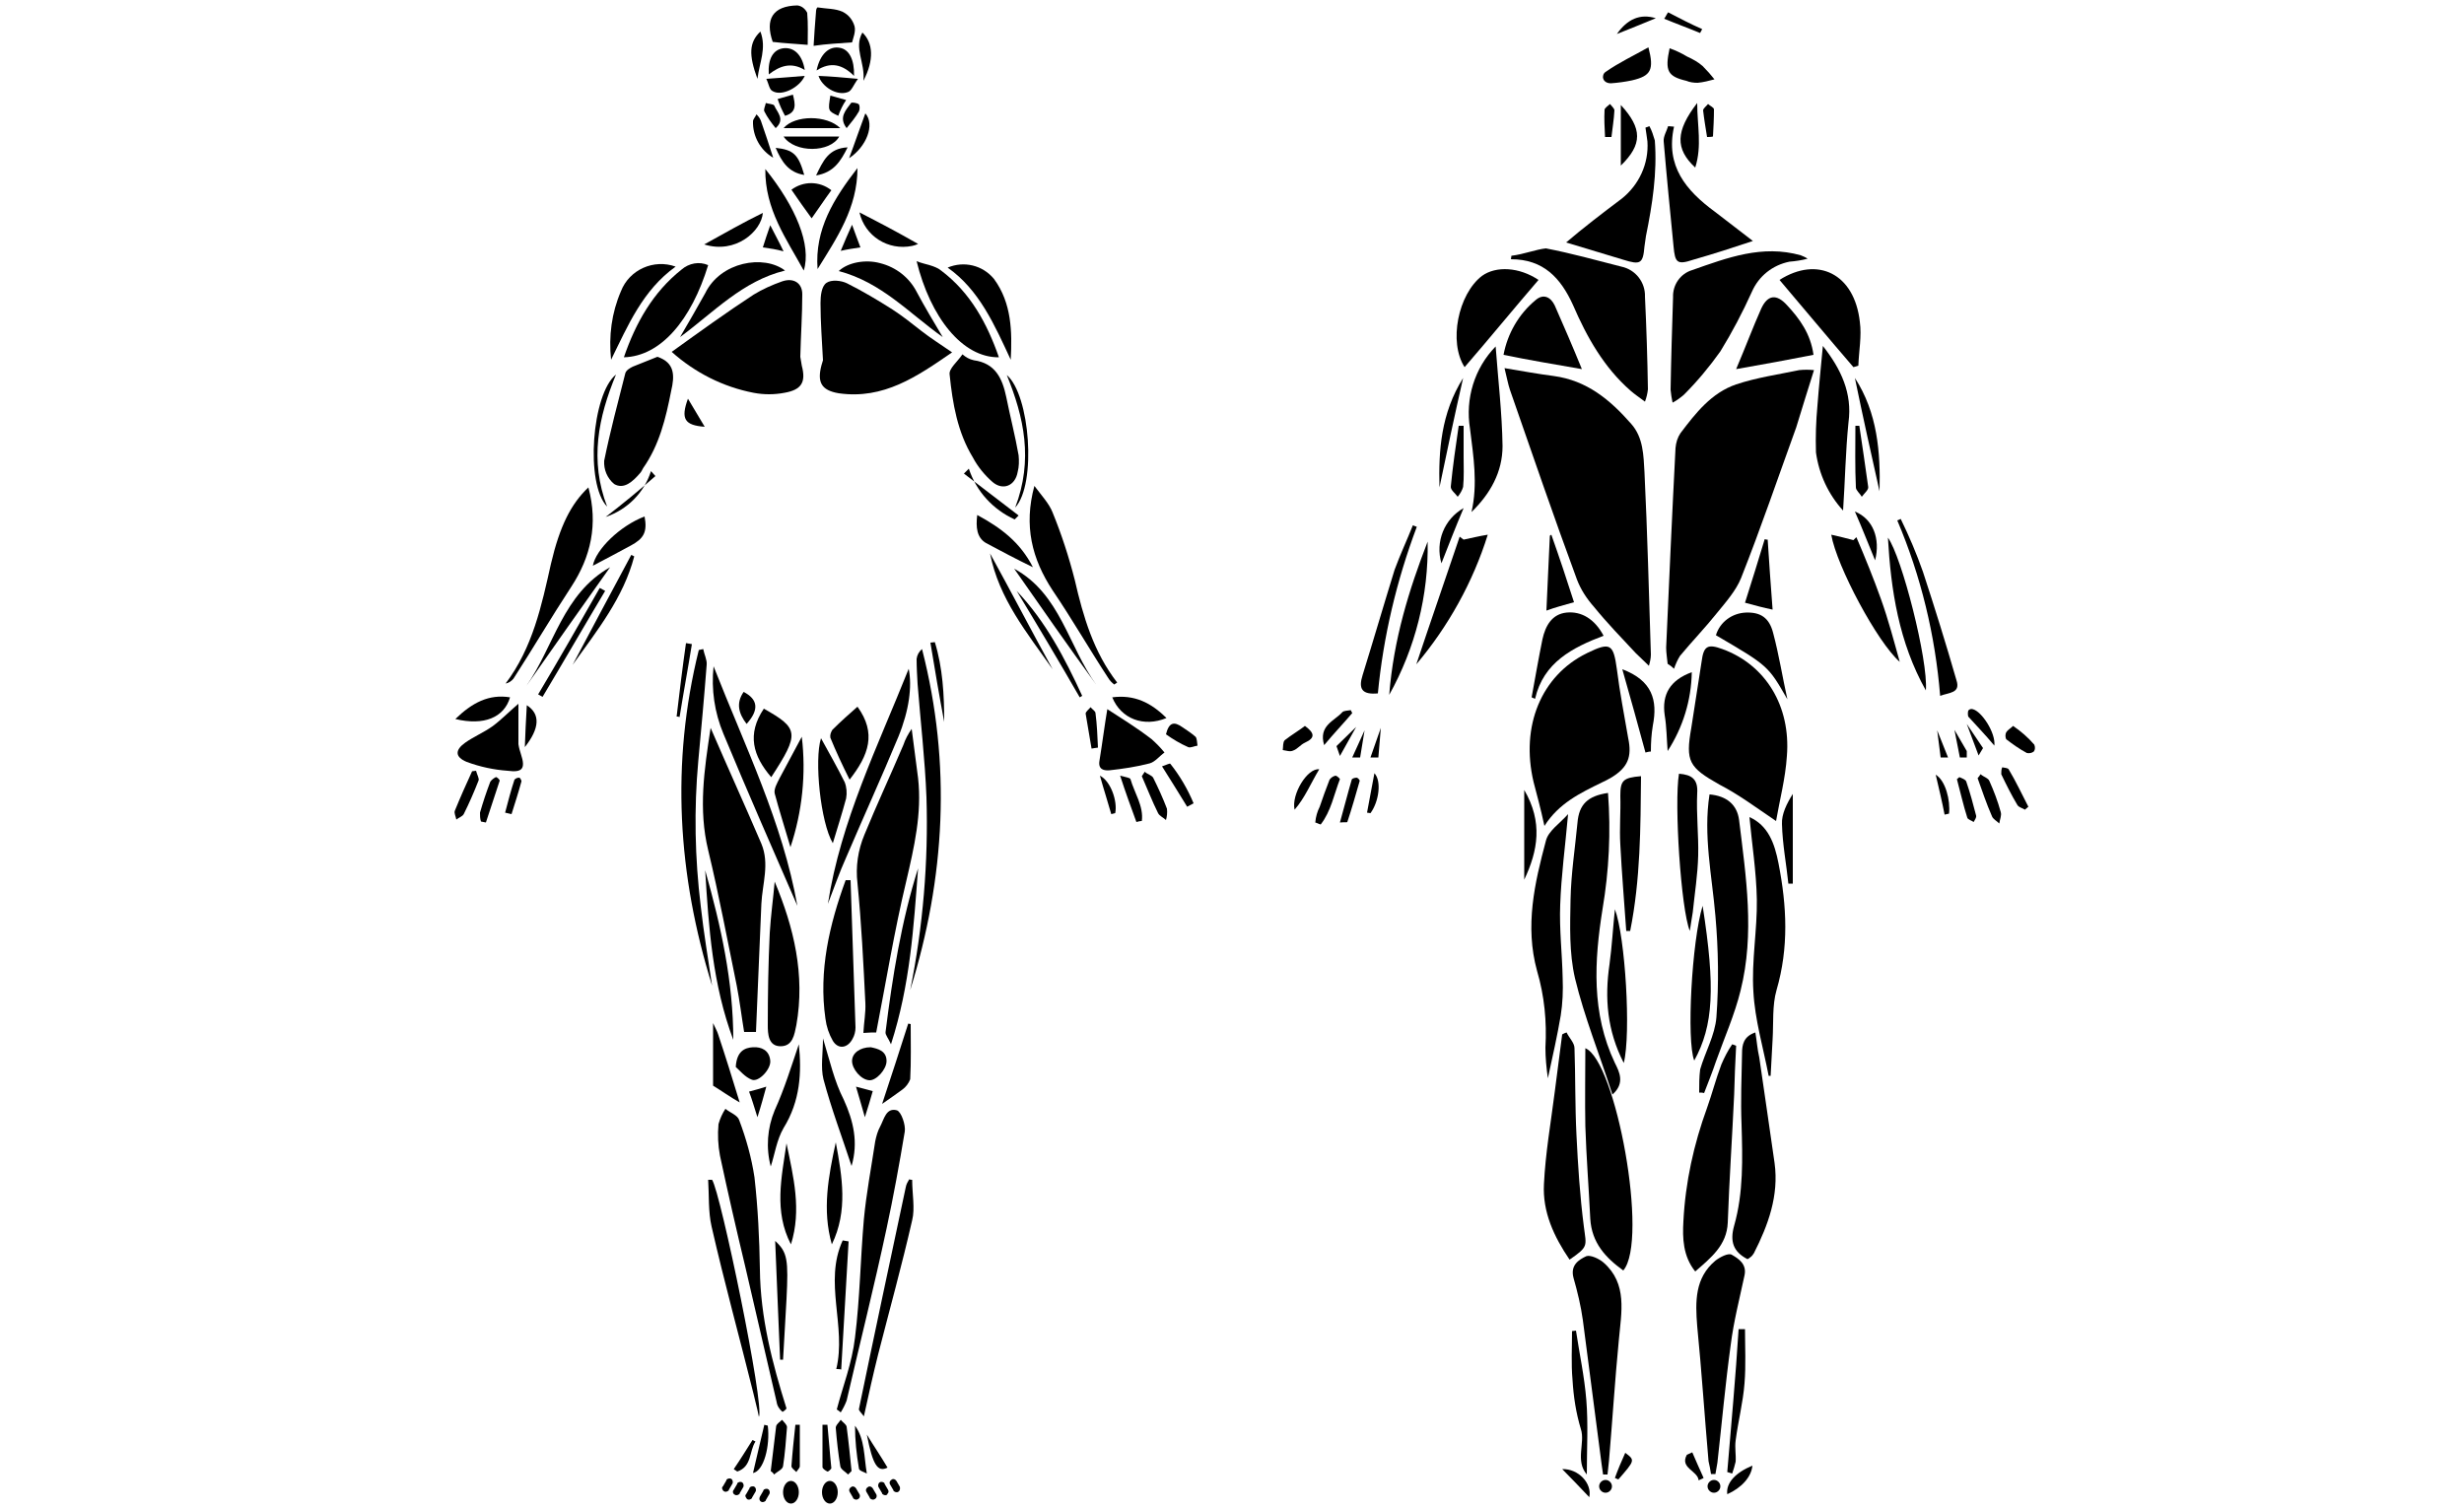 <?xml version="1.0" encoding="utf-8"?>
<!-- Generator: Adobe Illustrator 24.2.1, SVG Export Plug-In . SVG Version: 6.00 Build 0)  -->
<svg version="1.1" id="Layer_1" xmlns="http://www.w3.org/2000/svg" xmlns:xlink="http://www.w3.org/1999/xlink" x="0px" y="0px"
	 viewBox="0 0 500 306.2" style="enable-background:new 0 0 500 306.2;" xml:space="preserve">
<style type="text/css">
	<!-- .st0{fill:#F0222C;}
	.st1{fill:#B9B9B9;} -->
</style>
<g>
	<path class="pt1" d="M153.4,209.5c0.4-8.8,0.7-17.4,1.1-26.1c0.2-4.1,1.7-8.1,0-12.2c-3.3-7.7-6.8-15.4-10.3-23.5
		c-1.3,8.5-2.5,16.5-0.5,24.8c2.2,9.1,3.9,18.3,5.8,27.5c0.6,3.1,1,6.4,1.5,9.4h2.4V209.5z" />
	<path class="pt2" d="M193.2,71.5c-2.3-1.6-4.4-2.9-6.3-4.4c-1.9-1.5-3.8-3-5.8-4.3c-3-1.9-6-3.7-9.2-5.3c-1.2-0.6-3.2-0.8-4.2-0.1
		s-1.2,2.6-1.2,4.1c0,3.9,0.3,7.7,0.5,11.6c-0.1,0.3-0.2,0.7-0.3,1c-0.9,3.4-0.1,5.1,3.5,5.7C179.3,81.1,186.1,76.4,193.2,71.5z" />
	<path class="pt3" d="M177.8,209.5c2-10.3,3.7-20.7,6.1-30.7c1.6-6.9,3.2-13.7,2.4-20.9c-0.4-3.3-0.9-6.7-1.3-10
		c-0.7,1-1.3,2.1-1.7,3.3c-2.6,6.1-5.4,12.1-7.9,18.2c-1.3,3.1-1.8,6.5-1.4,9.8c0.8,8.1,1.2,16.2,1.6,24.3c0.1,2-0.3,4-0.4,6.1
		C176.4,209.5,177.2,209.5,177.8,209.5L177.8,209.5z"/>
	<path class="pt4" d="M136.3,71.4c4.7,4.2,10.4,7.1,16.6,8.3c2.1,0.4,4.2,0.4,6.3,0c3.4-0.6,4.4-2.1,3.5-5.5
		c-0.1-0.6-0.2-1.2-0.3-1.8c0.1-4.3,0.4-8.5,0.4-12.7c0-2.3-1.8-3.4-4.1-2.6c-2,0.7-4,1.6-5.8,2.7C147.4,63.4,142,67.3,136.3,71.4z" 
		/>
	
	<path class="pt6" d="M133.4,72.4c-1.7,0.7-3.3,1.3-5,2c-0.6,0.3-1.3,0.7-1.5,1.3c-1.5,5.9-3.1,11.9-4.3,17.8
		c-0.1,1.8,0.6,3.5,2,4.7c2,1.2,3.8-0.5,5.2-2.1c0.3-0.3,0.5-0.7,0.7-1.1c3.3-4.7,4.6-10.1,5.7-15.7C136.9,76.3,137,73.6,133.4,72.4
		z"/>
	<path class="pt7" d="M195.3,71.9c-1,1.5-2.8,2.9-2.6,4.1c0.6,5.9,1.6,11.7,4.7,16.8c1,1.9,2.4,3.6,4,5c2.1,1.8,4.6,0.8,5.1-2
		c0.3-1.1,0.3-2.3,0.2-3.4c-0.7-4-1.7-7.8-2.5-11.8c-0.8-3.8-2.2-6.9-6.6-7.5C196.7,72.9,196,72.5,195.3,71.9z"/>
	
	<path class="pt9" d="M169.8,286c0.3,0.2,0.6,0.4,0.8,0.6c0.5-0.8,0.9-1.6,1.2-2.4c2.7-11.7,5.6-23.2,8.1-34.9
		c1.4-6.5,2.6-13.1,3.7-19.7c0.2-1.3-0.7-4-1.6-4.3c-2.2-0.6-2.6,1.8-3.4,3.3c-0.5,0.9-0.8,2-1,3c-0.8,5.3-1.8,10.5-2.3,15.8
		c-0.7,8-0.8,16-1.8,24C172.9,276.6,171,281.4,169.8,286L169.8,286z" />
	<path class="pt10" d="M158.8,286.5c0.3-0.2,0.6-0.4,0.8-0.7c-2.9-9.2-5.3-18.5-5.4-28.2c-0.1-6.3-0.4-12.5-1.1-18.7
		c-0.6-4-1.7-7.9-3.1-11.6c-0.3-1-1.8-1.5-2.8-2.3c-0.6,0.9-1.1,2-1.4,3.1c-0.2,2.1-0.1,4.3,0.3,6.4c1.6,7.5,3.3,14.9,5.1,22.4
		c2.1,9.2,4.3,18.4,6.4,27.6C157.7,285.3,158.2,286,158.8,286.5L158.8,286.5z"/>
	
	
	<path class="pt13" d="M144.5,200c-0.8-5.4-1.7-10.7-2.3-16.1c-1.2-9.8-1.4-19.7-0.5-29.5c0.6-6.5,1.2-13,1.7-19.5
		c0.1-1-0.5-2.1-0.7-3.2c-0.3,0.1-0.6,0.1-0.9,0.2C136.1,154.9,137.5,177.5,144.5,200z"/>
	<path class="pt14" d="M184.7,200.9c7.1-22.8,8.4-45.8,2.4-69.2c-0.6,0.5-1,1.2-1.1,2c0,1.7,0.1,3.3,0.2,5.1c0.6,7.7,1.5,15.3,1.8,23
		C188.4,174.9,187.3,188,184.7,200.9z"/>
	<path class="pt15" d="M157.2,178.9c-0.3,3.4-0.8,7-1,10.4c-0.3,6.2-0.4,12.5-0.4,18.7c0,1.8,0.1,4.3,2.6,4.3s2.8-2.4,3.2-4.3
		C163.4,197.8,161.1,188.2,157.2,178.9L157.2,178.9z"/>
	<path class="pt16" d="M172.6,178.6h-1c-3.3,9-5.5,18.4-4.1,28.1c0.2,1.6,0.7,3.1,1.5,4.5c1.1,1.8,3,1.5,4-0.4
		c0.4-0.7,0.6-1.5,0.6-2.3C173.3,198.5,172.9,188.6,172.6,178.6L172.6,178.6z"/>
	<path class="pt17" d="M119.4,98.9c-3.5,3.3-5.8,7.8-7.6,15.5c-1.9,8.5-3.7,17-9.2,24.3c0.6-0.1,1.2-0.5,1.6-1
		c4-6.2,7.7-12.5,11.7-18.6S121.4,106.4,119.4,98.9z"/>
	<path class="pt18" d="M226.1,138.9c0.2-0.1,0.4-0.3,0.6-0.4c-4.8-6.2-6.9-13.4-8.6-20.8c-1.2-4.7-2.7-9.3-4.5-13.7
		c-0.7-1.8-2.2-3.4-3.7-5.4c-2.2,8.1-0.5,14.8,3.7,21.2c4,5.9,7.5,12,11.3,17.8C225.2,138.1,225.6,138.5,226.1,138.9L226.1,138.9z"
		/>
	<path class="pt19" d="M126.6,72.5c7.5-0.2,13.7-7.6,17.1-18.7c-1.8-0.8-3.9-0.4-5.4,0.9C132.5,59.3,129,65.5,126.6,72.5z"/>
	<path class="pt20" d="M186,53c2.8,11.4,9.3,19.6,16.7,19.5c-2.4-6.9-5.8-13.1-11.6-17.5C189.7,53.8,187.7,53.7,186,53z" />
	<path class="pt21" d="M161.8,183.8c-3-16.9-10.6-32.3-17-48.6c-0.5,4.7,0.2,9.4,2,13.7C151.7,160.7,156.8,172.3,161.8,183.8
		L161.8,183.8z"/>
	<path class="pt22" d="M168,183.4c1.2-3.1,2.3-6.3,3.7-9.4c3.5-8.2,7.2-16.3,10.6-24.5c2.2-5.4,2.8-10.2,2.1-13.8
		C178.1,151.5,170.6,166.6,168,183.4z"/>
	
	
	
	
	<path class="pt27" d="M144.5,239.4h-0.8c0.2,3.1,0,6.5,0.7,9.5c2.6,11.4,5.7,22.6,8.5,33.9c0.3,1.4,0.7,2.7,1.1,4.7
		C155.2,285.3,146.2,241.9,144.5,239.4L144.5,239.4z"/>
	<path class="pt28" d="M105.2,142.8c-1.9,1.6-3.4,3.2-5.3,4.6c-1.7,1.2-3.8,2.1-5.5,3.3c-2.1,1.5-2.1,2.9,0.3,3.9
		c2.7,1,5.5,1.6,8.3,1.8c3,0.4,3.7-0.4,2.7-3.4c-0.2-0.6-0.4-1.3-0.5-2V142.8L105.2,142.8z" />
	<path class="pt29" d="M185.1,239.4c-0.2,0-0.4,0-0.6-0.1c-0.3,0.5-0.6,1-0.7,1.6c-3.2,15-6.4,30-9.5,45c-0.1,0.3,0.5,0.8,1,1.5
		c1-4.6,1.9-8.6,2.9-12.6c2.3-9,4.8-18,6.9-27.2C185.7,245.2,185.1,242.3,185.1,239.4z" />
	<path class="pt30" d="M224.7,143.9c-0.5,2.9-1,6.8-1.6,10.5c-0.3,1.8,1,2,2.1,1.9c2.7-0.3,5.4-0.7,8.1-1.4c1.1-0.3,2-1.5,3-2.2
		c-0.8-1-1.7-1.9-2.6-2.7C230.6,147.6,227.3,145.6,224.7,143.9z"/>
	<path class="pt31" d="M191.3,68.4c-1.9-3.2-3.7-6.2-5.3-9.2c-1.5-2.9-4.2-5-7.4-5.8c-2.9-0.8-6.5-0.2-8.4,1.6
		C178.9,57.3,184.4,63.5,191.3,68.4z"/>
	<path class="pt32" d="M138,68.4c6.9-5.1,12.7-11.4,21.3-13.5c-4.3-3.3-13.1-1.8-16.2,4.6C141.5,62.4,139.8,65.3,138,68.4z"/>
	<path class="pt33" d="M124,73c3.4-6.9,6.4-14.1,13.1-18.9c-4.4-1.6-9.4,0.6-11.1,5C124.1,63.5,123.5,68.2,124,73z"/>
	
	<path class="pt35" d="M205.1,73c0.3-5.7,0.2-11.5-3.4-16.4c-2.3-2.8-6.1-3.7-9.4-2.3C198.7,58.8,201.8,65.9,205.1,73z"/>
	
	<path class="pt37" d="M186.3,176.2c-3.4,10.7-5.2,22-6.6,33.2c-0.1,0.6,0.6,1.3,1.1,2.5C184.7,199.8,185.4,188.1,186.3,176.2z"/>
	<path class="pt38" d="M148.8,211c0-11.8-2.5-23.1-5.7-34.4C143.8,188.2,144.6,199.8,148.8,211z"/>
	<path class="pt39" d="M169,171.1c0.9-3,1.9-6.1,2.7-9.1c0.2-1.1,0.1-2.3-0.3-3.3c-1.5-3-3.2-6-4.8-8.9
		C165.2,154.2,166.5,166.9,169,171.1z"/>
	<path class="pt40" d="M160.4,171.9c2.4-7.2,3.2-14.9,2.3-22.4l-4.5,8.4c-0.5,1-1.2,2.2-1,3.1C158.1,164.4,159.2,167.8,160.4,171.9z"
		/>
	<path class="pt41" d="M155,143.8c-3.5,5.2-2.2,9.6,1.5,13.9C162.3,148.8,162.1,147.8,155,143.8z"/>
	<path class="pt42" d="M174,143.4c-1.7,1.5-3.4,3-5.1,4.7c-0.3,0.5-0.5,1-0.4,1.6c1.1,2.7,2.4,5.5,3.9,8.5
		C176.3,153.2,177.9,148.8,174,143.4z"/>
	<path class="pt43" d="M165.9,54.6c3.9-6.3,8.1-12.4,8.1-20.5C169.2,40.3,165.3,46.5,165.9,54.6z"/>
	<path class="pt44" d="M155.3,34.3c-0.1,8.2,4.3,14.2,7.8,20.6C164.7,49.7,161.5,42,155.3,34.3z"/>
	<path class="pt45" d="M167,210.7c0,3-0.5,5.9,0.1,8.3c1.6,6,3.8,11.8,5.7,17.6c1.4-4.8,0.4-9.1-1.6-13.5
		C169.3,219.4,168.4,215.3,167,210.7L167,210.7z"/>
	<path class="pt46" d="M162.1,211.9c-1.5,4.4-2.9,9-4.9,13.4c-1.5,3.6-1.8,7.6-0.8,11.4c0.8-2.4,1.2-5.4,2.6-7.8
		C162.4,223.4,162.7,217.6,162.1,211.9L162.1,211.9z"/>
	<path class="pt47" d="M163.9,9.1c0-1.9,0.1-4.3-0.1-6.5c-0.4-0.8-1.1-1.4-2-1.5c-5,0.1-6.6,2.8-5,7.4C159.3,8.8,161.6,8.9,163.9,9.1
		z"/>
	<path class="pt48" d="M172.9,8.6c0.2-0.8,0.8-2.2,0.5-3.3C173,4,172.2,3,171,2.4c-1.5-0.7-3.3-0.6-5.1-0.9c-0.1,0-0.3,0.4-0.3,0.7
		c-0.2,2.5-0.4,5.1-0.5,7.1C167.8,8.9,170.2,8.8,172.9,8.6z"/>
	<path class="pt49" d="M169.6,231.8c-1.5,6.9-2.8,13.7-0.8,20.7C172.1,245.7,170.9,238.8,169.6,231.8z"/>
	
	<path class="pt51" d="M160.5,252.5c2.2-7,0.5-13.7-0.9-20.5C158.6,238.9,157,245.8,160.5,252.5z"/>
	
	<path class="pt53" d="M123.8,115.1c-9.6,5.4-11.4,16.1-17,24.1C112.4,131.2,118.1,123.1,123.8,115.1z"/>
	<path class="pt54" d="M222.5,139c-5.7-7.8-7.3-18.5-16.7-23.6C211.3,123.3,216.9,131.3,222.5,139z"/>
	<path class="pt55" d="M172.2,251.9c-0.4-0.1-0.8-0.1-1.2-0.2c-3.9,8.5,0.8,17.4-1.3,26.1c0.3,0,0.7,0,1,0.1
		C171.2,269.1,171.7,260.5,172.2,251.9z"/>
	<path class="pt56" d="M130.8,104.8c-5,1.9-9.9,6.7-10.5,10c2.5-1.3,5.1-2.7,7.7-4.1S131.4,108,130.8,104.8z"/>
	<path class="pt57" d="M158.3,275.9h0.6c0.2-4.1,0.5-8.1,0.7-12.3c0.4-8,0.2-9.5-2.3-11.8C157.6,260,158,268,158.3,275.9z"/>
	<path class="pt58" d="M184.8,207.8c-0.2,0-0.3-0.1-0.5-0.1c-1.7,5.3-3.4,10.6-5.3,16.3c1.7-1.2,2.9-2,4.1-2.9
		c0.7-0.5,1.3-1.3,1.6-2.1C184.9,215.3,184.8,211.5,184.8,207.8L184.8,207.8z"/>
	<path class="pt59" d="M209.6,115.1c-2.6-5.1-6.5-8-11.3-10.6c-0.3,2.5-0.1,4.6,1.8,5.7C203.1,111.8,206.1,113.4,209.6,115.1z"/>
	<path class="pt60" d="M150.1,223.7c-1.5-4.9-2.9-9.4-4.4-13.9c-0.2-0.6-0.5-1.1-1-2.2v12.7C146.5,221.4,148,222.5,150.1,223.7z"/>
	<path class="pt61" d="M176.7,212.5c-2.2,0-3.8,1.2-3.8,2.8s1.8,3.8,3.5,3.9c1.4,0.1,3.5-2.2,3.5-3.9
		C179.9,213.2,178.1,212.8,176.7,212.5z"/>
	<path class="pt62" d="M149.3,216.5c0.8,0.7,1.9,2.1,3.3,2.6c1.4,0.5,3.9-2.2,3.7-3.9c-0.2-2.1-1.8-2.8-3.5-2.7
		S149.5,213.3,149.3,216.5L149.3,216.5z" />
	<path class="pt63" d="M92.4,145.9c5.8,1.4,9.9-0.3,11.1-4.4C99.2,140.8,95.8,142.6,92.4,145.9z" />
	<path class="pt64" d="M225.7,141.5c1.8,4.4,6.4,6.1,11,4.2C233.6,142.6,230.2,140.9,225.7,141.5z" />
	<path class="pt65" d="M213.6,135.8c-4.3-7.8-8.4-15.7-12.7-23.5C202.7,121.5,208.4,128.4,213.6,135.8z" />
	<path class="pt66" d="M160.6,38.5c1.3,1.9,2.7,3.9,4.1,5.8c1.3-1.8,2.6-3.8,4-5.7C166.3,36.7,163,36.7,160.6,38.5z"/>
	<path class="pt67" d="M128.7,112.9l-0.6-0.3c-4,7.4-7.9,14.8-11.9,22.3C121.2,127.9,126.5,121.3,128.7,112.9z"/>
	<path class="pt68" d="M174.4,43.1c1.1,4.8,5.8,7.8,10.7,6.8c0.4-0.1,0.8-0.2,1.2-0.4C182.3,47.2,178.5,45.2,174.4,43.1z" />
	<path class="pt69" d="M142.9,49.6c6.4,2,11.6-2.7,11.9-6.4C150.7,45.2,146.9,47.4,142.9,49.6z" />
	<path class="pt70" d="M219.1,141.5c0.2-0.1,0.3-0.2,0.5-0.3c-3.5-7.6-7.4-15.1-13.3-21.3C210.6,127,214.9,134.2,219.1,141.5z"/>
	<path class="pt71" d="M109.2,140.9c0.3,0.2,0.6,0.3,0.9,0.5c4.3-7.2,8.4-14.3,12.7-21.5c-0.4-0.2-0.7-0.4-1.1-0.6
		C117.6,126.5,113.5,133.7,109.2,140.9z"/>
	
	
	<path class="pt74" d="M125,76c-4.9,3.9-6.3,22.2-1.8,26.8C119.6,93.4,121.4,84.7,125,76z"/>
	<path class="pt75" d="M204.3,76.1c3.5,8.6,5.4,17.2,1.7,26.9C210.4,98.2,209,80.1,204.3,76.1z"/>
	<path class="pt76" d="M156.4,298.5c0.3,0.2,0.5,0.4,0.7,0.7c0.6-0.6,1.7-1,1.8-1.7c0.4-2.6,0.6-5.3,0.8-7.9c0-0.5-0.6-1-1-1.5
		c-0.4,0.4-1.1,0.8-1.2,1.3C157.1,292.4,156.8,295.5,156.4,298.5z"/>
	<path class="pt77" d="M172.1,299.2l0.7-0.7c-0.3-3-0.6-6-1-9c-0.1-0.5-0.8-0.9-1.2-1.4c-0.4,0.6-1.1,1.2-1,1.7
		c0.2,2.5,0.5,5.2,0.9,7.6C170.5,298.1,171.5,298.6,172.1,299.2z"/>
	<path class="pt78" d="M159,27.7c2.3,3.4,9.5,3.3,11.3,0H159z"/>
	<path class="pt79" d="M173.3,15.4c0.1-3.3-1-5.4-2.9-5.7c-2.1-0.4-4,1.2-4.7,4.6C168.5,12.5,170.9,13,173.3,15.4z"/>
	
	<path class="pt81" d="M163.3,14.2c-0.5-3.1-2.2-4.7-4.4-4.4c-2,0.3-3.1,2.1-2.9,5.3C158.2,13.4,160.5,12.5,163.3,14.2z"/>
	
	<path class="pt83" d="M232.3,156.6l-0.6,0.9c1.1,2.5,2.1,5.1,3.3,7.5c0.3,0.6,1.1,0.9,1.6,1.4c0.2-0.7,0.3-1.5,0.2-2.3
		c-0.8-2.1-1.8-4.3-2.8-6.3C233.7,157.3,232.8,157.1,232.3,156.6L232.3,156.6z"/>
	<path class="pt84" d="M96.6,156.4c-0.3,0-0.5,0.1-0.8,0.1c-1.2,2.6-2.4,5.3-3.5,8c-0.2,0.5,0.2,1.2,0.3,1.8c0.5-0.4,1.2-0.6,1.5-1.1
		c1.1-2.2,2.1-4.5,3-6.8C97.3,158,96.8,157.2,96.6,156.4z"/>
	<path class="pt85" d="M236.6,149c1.4,1,2.9,1.9,4.5,2.6c0.5,0.2,1.2-0.2,1.9-0.3c-0.1-0.6-0.1-1.5-0.4-1.8c-0.8-0.7-1.7-1.3-2.6-1.9
		C238.2,146.3,237.2,146.6,236.6,149z"/>
	<path class="pt86" d="M166.1,15.4c0.7,2.2,3.7,4.1,5.9,3.3c0.8-0.2,1.2-1.5,2.1-2.7C170.8,15.7,168.6,15.5,166.1,15.4z"/>
	<path class="pt87" d="M159,26h11.5C167.8,23.3,161.3,23.3,159,26z"/>
	<path class="pt88" d="M122.9,104.9c4.4-1.5,7.8-4.9,9.2-9.3c0.3,0.3,0.6,0.7,0.9,1C129.7,99.5,126.3,102.3,122.9,104.9z"/>
	<path class="pt89" d="M163.3,15.4c-2.5,0.2-4.9,0.4-7.8,0.6c0.5,1,0.6,2.2,1.3,2.5C158.7,19.6,162.3,17.7,163.3,15.4z"/>
	<path class="pt90" d="M205.9,105.4l0.8-0.8c-3.7-2.8-7.4-5.7-11.1-8.5l1-1C198.1,99.7,201.5,103.4,205.9,105.4z"/>
	<path class="pt91" d="M230.6,166.8c0.4-0.1,0.7-0.2,1.1-0.2c0.4-3-1.5-5.7-2.3-8.5c-0.1-0.3-1-0.4-2.1-0.7
		C228.4,160.8,229.5,163.8,230.6,166.8z"/>
	<path class="pt92" d="M240.9,163.7c0.4-0.2,0.9-0.5,1.3-0.7c-1.2-2.9-2.8-5.6-4.7-8c-0.1-0.2-1,0.3-1.7,0.5
		C237.7,158.5,239.3,161.1,240.9,163.7L240.9,163.7z"/>
	<path class="pt93" d="M97.6,166.7c0.3,0.1,0.7,0.1,1,0.2c0.9-2.8,1.9-5.7,2.8-8.5c0-0.2-0.6-0.8-0.8-0.7c-0.4,0.2-0.8,0.5-1.1,0.9
		c-0.8,2.1-1.5,4.2-2.1,6.3C97.4,165.5,97.4,166.1,97.6,166.7z"/>
	<path class="pt94" d="M221.5,151.9c0.4-0.1,0.8-0.1,1.3-0.2c-0.1-2.3-0.2-4.7-0.5-7c0-0.4-0.7-0.8-1-1.2c-0.3,0.4-1,0.9-1,1.3
		C220.7,147.1,221.1,149.6,221.5,151.9L221.5,151.9z"/>
	<path class="pt95" d="M172,29.9c-3.9,0.2-5,2.8-6.4,5.7C169.2,35,170.6,32.7,172,29.9z"/>
	<path class="pt96" d="M175.2,16.4c2.2-4.2,2-7.7-0.2-9.8C173.2,9.8,175.6,12.7,175.2,16.4z"/>
	<path class="pt97" d="M175.9,299c-0.6-3.5-0.4-7-2.4-9.7c0,2.9,0.3,5.8,0.8,8.7C174.3,298.4,175.3,298.7,175.9,299z"/>
	<path class="pt98" d="M191.6,146.5c0-5.5-0.3-11-1.9-16.2c-0.3,0-0.6,0.1-0.9,0.1C189.7,135.9,190.6,141.2,191.6,146.5L191.6,146.5z
		"/>
	<path class="pt99" d="M106.9,143.1c-0.2,3.2-0.3,5.9-0.4,8.5C109.5,147.8,109.7,144.9,106.9,143.1z"/>
	
	<path class="pt101" d="M154.3,6.4c-2.3,2.2-2.4,4.7-0.6,9.6C154.1,12.7,155.6,9.8,154.3,6.4z"/>
	<path class="pt102" d="M152.8,298.9c2.2-0.4,3.5-5.5,3-9.6c-0.2-0.1-0.5-0.1-0.7-0.2C154.4,292.1,153.6,295.4,152.8,298.9
		L152.8,298.9z"/>
	<path class="pt103" d="M163.2,35.5c-1.2-4.2-2.2-5.1-5.8-5.5C158.6,32.8,160,35,163.2,35.5z"/>
	<path class="pt104" d="M150.9,140.4c-1.6,2.3-1,4.4,0.6,6.5C154.1,144,153.8,141.9,150.9,140.4z"/>
	<path class="pt105" d="M175.6,23c-1.2,3.2-2.2,6.2-3.3,9.1C175.8,29.8,177.6,25.3,175.6,23z"/>
	<path class="pt106" d="M137.3,145.4c0.2,0,0.4,0,0.6,0.1c0.8-5,1.7-9.8,2.5-14.8c-0.4-0.1-0.8-0.1-1.2-0.2
		C138.5,135.4,137.9,140.3,137.3,145.4z"/>
	<path class="pt107" d="M156.9,32c-0.9-2.8-1.7-5.2-2.5-7.5c-0.2-0.5-0.5-0.9-0.9-1.3c-0.2,0.5-0.7,1-0.7,1.4
		C152.7,27.6,154.3,30.5,156.9,32z"/>
	<path class="pt108" d="M162.3,289.1h-0.9c-0.3,2.8-0.6,5.6-0.8,8.4c0,0.4,0.6,0.8,1,1.2c0.2-0.4,0.7-0.8,0.7-1.2L162.3,289.1z"/>
	<path class="pt109" d="M167.9,289.1h-1v8.6c0,0.3,0.6,0.7,1,0.9c0.1,0.1,0.8-0.5,0.8-0.7C168.4,295.1,168.2,292.1,167.9,289.1z"/>
	<path class="pt110" d="M143,86.6c-1.2-2-2.2-3.7-3.4-5.7C138.1,85,138.9,86.3,143,86.6z"/>
	
	<path class="pt112" d="M171.8,26c0.9-1.1,1.8-2.2,2.5-3.4c0.2-0.4,0.2-1.3-0.1-1.5c-0.3-0.2-1.4-0.4-1.5-0.2
		C171.7,22.3,170.1,23.8,171.8,26z"/>
	<path class="pt113" d="M102.5,164.9c0.4,0.1,0.8,0.2,1.3,0.3c0.7-2.2,1.4-4.4,2-6.6c0.1-0.2-0.3-0.8-0.4-0.8c-0.4,0-0.7,0.1-1,0.4
		C103.7,160.3,103.1,162.6,102.5,164.9L102.5,164.9z"/>
	<path class="pt114" d="M225.5,165.2c0.3-0.1,0.5-0.1,0.8-0.2c0.5-2.4-0.9-6.5-3.1-7.6C224,160.3,224.8,162.7,225.5,165.2z"/>
	<path class="pt115" d="M153.7,226.7c0.8-2.5,1.3-4.4,1.8-6.2c-1.3,0.4-2.3,0.7-3.5,1C152.6,223.1,153,224.5,153.7,226.7z"/>
	<path class="pt116" d="M157.4,26c2-1.8,0.3-3.2-0.3-4.6c-0.2-0.3-1.1-0.3-1.7-0.5c-0.1,0.6-0.5,1.3-0.3,1.7
		C155.7,23.8,156.5,24.9,157.4,26z"/>
	<path class="pt117" d="M174.6,50.2c-0.7-1.8-1.1-3-1.7-4.6c-0.8,1.7-1.4,3.2-2.3,5.3C171.9,50.6,173.2,50.4,174.6,50.2z"/>
	<path class="pt118" d="M175.5,226.7c0.6-1.9,1.1-3.5,1.6-5.3c-1.2-0.3-2.3-0.6-3.4-0.9C174.3,222.6,174.9,224.5,175.5,226.7z"/>
	<path class="pt119" d="M159.3,23.5c2.4-0.7,2.1-2.3,1.6-4.3c-1,0.3-2,0.6-3.1,0.9C158.2,21.3,158.7,22.4,159.3,23.5z"/>
	<path class="pt120" d="M159,51c-1-2.1-1.8-3.5-2.7-5.3c-0.6,1.7-1,2.9-1.5,4.5C156.2,50.4,157.6,50.6,159,51z"/>
	<path class="pt121" d="M171.7,20.3c-1.1-0.3-2.2-0.6-3.2-0.9c-0.5,3.1-0.5,3.1,1.6,4.1C170.5,22.4,171,21.3,171.7,20.3z"/>
	<path class="pt122" d="M175.9,291.1c1.2,6.2,2.2,7.7,4.2,6.7C178.8,295.6,177.3,293.4,175.9,291.1z"/>
	<path class="pt123" d="M153.3,292.5l-0.6-0.3c-1.2,1.9-2.5,4-3.8,5.9c0.2,0.2,0.5,0.3,0.7,0.5C152.6,297.6,152,294.5,153.3,292.5z"/>
	
	<ellipse class="pt125" cx="160.5" cy="302.8" rx="1.6" ry="2.3"/>
	<ellipse class="pt126" cx="168.4" cy="302.8" rx="1.6" ry="2.3"/>
	<path class="pt127" d="M174.1,304.2c-0.3,0.2-0.7,0.1-1-0.2c0,0,0-0.1,0-0.1l-0.7-1.2c-0.2-0.4,0-0.8,0.4-1c0.3-0.2,0.7,0,0.9,0.3
		l0.7,1.2C174.6,303.5,174.5,304,174.1,304.2C174.1,304.2,174.1,304.2,174.1,304.2z"/>
	<path class="pt128" d="M177.5,304.2c-0.3,0.2-0.7,0.1-1-0.2c0,0,0-0.1,0-0.1l-0.7-1.2c-0.2-0.4,0-0.8,0.4-1c0.3-0.2,0.7,0,0.9,0.3
		l0.7,1.2C178,303.5,177.9,304,177.5,304.2C177.5,304.2,177.5,304.2,177.5,304.2z"/>
	<path class="pt129" d="M180,303.3c-0.3,0.2-0.7,0.1-1-0.2c0,0,0-0.1,0-0.1l-0.7-1.2c-0.2-0.3-0.1-0.8,0.2-1c0.3-0.2,0.8-0.1,1,0.2
		c0,0,0,0.1,0,0.1l0.7,1.2c0.2,0.3,0.1,0.7-0.2,0.9C180.1,303.3,180,303.3,180,303.3z"/>
	<path class="pt130" d="M182.3,302.7c-0.3,0.2-0.7,0.1-1-0.2c0,0,0-0.1,0-0.1l-0.7-1.2c-0.2-0.4,0-0.8,0.4-1c0.3-0.2,0.7,0,0.9,0.3
		l0.7,1.2C182.7,302.1,182.6,302.5,182.3,302.7z"/>
	<path class="pt131" d="M154.4,304.7c0.3,0.2,0.7,0.1,1-0.2c0,0,0-0.1,0-0.1l0.7-1.2c0.2-0.3,0.1-0.8-0.2-1c-0.3-0.2-0.8-0.1-1,0.2
		c0,0,0,0.1,0,0.1l-0.7,1.2C154,304.1,154.1,304.5,154.4,304.7z"/>
	<path class="pt132" d="M151.6,304.2c0.3,0.2,0.7,0.1,1-0.2c0,0,0-0.1,0-0.1l0.7-1.2c0.2-0.3,0.1-0.8-0.2-1c-0.3-0.2-0.8-0.1-1,0.2
		c0,0,0,0.1,0,0.1l-0.7,1.2C151.1,303.5,151.3,303.8,151.6,304.2z"/>
	<path class="pt133" d="M149.1,303.3c0.3,0.2,0.7,0.1,1-0.2c0,0,0-0.1,0-0.1l0.7-1.2c0.2-0.3,0.1-0.8-0.2-1c-0.3-0.2-0.8-0.1-1,0.2
		c0,0,0,0.1,0,0.1l-0.7,1.2C148.6,302.6,148.7,303.1,149.1,303.3C149,303.3,149.1,303.3,149.1,303.3z"/>
	<path class="pt134" d="M146.9,302.6c0.3,0.2,0.7,0.1,1-0.2c0,0,0-0.1,0-0.1l0.7-1.2c0.2-0.3,0.1-0.8-0.2-1c-0.3-0.2-0.8-0.1-1,0.2
		c0,0,0,0.1,0,0.1l-0.7,1.2C146.4,301.8,146.5,302.3,146.9,302.6z"/>
</g>
<g>
	<path class="bt1" d="M334.6,135.1c0.2-0.7,0.4-1.5,0.4-2.3c-0.4-12.4-0.7-24.6-1.3-37c-0.2-3.3-0.2-7-2.7-9.8
		c-4.3-4.9-9-8.8-15.7-9.7c-3.1-0.4-6.4-1-10-1.6c0.5,2,0.7,3.2,1.1,4.4c4.5,12.9,8.9,25.8,13.6,38.5c0.8,2.1,2,3.9,3.5,5.6
		c2.6,3.2,5.6,6.3,8.4,9.3C332.8,133.4,333.7,134.2,334.6,135.1z"/>
	<path class="bt2" d="M368.1,75.1c-1-0.1-2-0.1-3,0c-4.3,0.9-8.6,1.5-12.8,2.9c-5,1.7-8.2,5.8-11.3,9.9c-0.6,0.9-0.9,1.9-1,3
		c-0.7,13.5-1.3,27-1.9,40.5c0,1.1,0.2,2.2,0.3,3.3c0.5,0.3,0.9,0.6,1.3,1c0.3-0.9,0.7-1.8,1.2-2.6c2.4-2.9,5.1-5.7,7.5-8.7
		c1.8-2.2,3.9-4.6,4.9-7.1c4-10.1,7.5-20.4,11.2-30.6C365.7,82.8,366.8,79.2,368.1,75.1z"/>
	<path class="bt3" d="M313.4,167.6c2.9-4.6,7.3-6.7,11.6-8.8c0.7-0.3,1.4-0.7,2.1-1.1c3.2-2,4.1-4.1,3.3-7.9
		c-0.8-4.7-1.7-9.2-2.3-14c-0.7-5.1-1.3-5.6-6-3.3c-0.1,0-0.1,0.1-0.2,0.1c-9.1,4.5-13.4,14.7-10.7,26.1
		C311.9,161.4,312.6,163.9,313.4,167.6z"/>
	<path class="bt4" d="M360.4,166.6c0.7-4.1,1.9-8.6,2.2-13.2c0.8-10.1-4.3-18.5-13.1-21.7c-3-1.1-3.8-0.6-4.2,2.5l-2.1,13.5
		c-1.2,6.8-0.5,8,5.7,11.5C352.8,161.2,356.4,163.9,360.4,166.6z"/>
	<path class="bt5" d="M306.7,51.9c0,0.2-0.1,0.5-0.1,0.7c6.6,0,10.1,3.8,12.6,9.3c2.8,6.5,6.3,12.7,11.7,17.4
		c0.8,0.7,1.7,1.3,2.9,2.2c0.3-0.8,0.5-1.6,0.6-2.5c-0.1-6.3-0.3-12.5-0.6-18.8c0.1-2.9-1.9-5.5-4.8-6.1c-5.1-1.3-10.1-2.7-15.3-3.7
		C311.7,50.6,309.2,51.6,306.7,51.9z"/>
	<path class="bt6" d="M366.8,52.5c-0.4-0.3-0.9-0.5-1.4-0.7c-7.8-2.2-14.9,0.5-22,3c-2.4,0.7-4,3-3.9,5.5
		c-0.2,6.3-0.4,12.5-0.5,18.8c0.1,0.9,0.2,1.7,0.4,2.6c0.8-0.4,1.6-1,2.3-1.6c2.7-2.7,5.2-5.7,7.4-8.8c2.4-3.9,4.5-7.9,6.4-12.1
		c1.4-3.2,4.2-5.4,7.6-6.1C364.4,53,365.6,52.8,366.8,52.5z"/>
	<path class="bt7" d="M344.8,221.7c0.3,0,0.7,0,1,0.1c0.8-2.1,1.7-4.3,2.4-6.4c1.7-4.8,3.8-9.5,5-14.4c2.9-11.6,1.1-23.1-0.3-34.6
		c-0.4-3.1-2.5-4.9-6-5.2c-1.3,8.3,0.5,16.5,1.2,24.7c0.6,6.8,0.7,13.7,0.2,20.5c-0.3,3.7-2.3,7.1-3.3,10.6
		C344.8,218.5,344.8,220.1,344.8,221.7L344.8,221.7z"/>
	<path class="bt8" d="M326.3,160.9c-4.1,0.6-5.9,2.3-6.2,6.1c-0.5,5.2-1.3,10.3-1.4,15.5c-0.1,5.4-0.3,10.8,0.9,16
		c1.9,7.9,5,15.5,7.6,23.6c2.6-2.3,1.4-4.6,0.5-6.4c-4.8-10.1-4.2-20.7-2.5-31.3C326.5,176.7,326.9,168.8,326.3,160.9L326.3,160.9z"
		/>
	<path class="bt9" d="M329.4,257.8c5.2-6.1-1.5-42.6-7.7-45.1c0,5.2-0.1,10.5,0,15.8c0.2,6.3,0.7,12.5,1,18.8
		C323,252.2,325.8,255.2,329.4,257.8z"/>
	<path class="bt10" d="M352.3,212.2c-0.3-0.1-0.5-0.2-0.8-0.3c-0.9,1.3-1.6,2.7-2.2,4.1c-1.1,2.9-1.9,6-2.9,8.8
		c-2.7,7.4-4.4,15.1-4.8,23c-0.2,3.4-0.1,7.1,2.4,10.2c3.2-2.8,6.4-5.3,6.6-9.9c0.3-8.6,0.9-17.3,1.3-26
		C352,218.8,352.1,215.6,352.3,212.2L352.3,212.2z"/>
	<path class="bt11" d="M356.2,209.5c-2.4,0.8-2.7,2.5-2.7,4.2c-0.1,4.9-0.3,9.6-0.1,14.5c0.2,6.9,0.4,13.8-1.5,20.5
		c-0.9,3.2-0.2,5.3,2.7,6.8c0.2-0.1,0.4-0.2,0.6-0.4c0.3-0.2,0.5-0.5,0.7-0.8c2.9-5.7,5.1-11.7,4.2-18.3c-1-7.2-2.1-14.3-3.1-21.4
		C356.6,212.9,356.5,211.2,356.2,209.5L356.2,209.5z"/>
	<path class="bt12" d="M318.5,255.6c3.9-2.7,3.4-2.7,2.9-6.7c-0.8-6.2-1.2-12.4-1.5-18.6c-0.3-5.9-0.2-11.8-0.4-17.6
		c0-1.1-1.1-2.1-1.6-3.2c-0.3,0.1-0.6,0.2-0.9,0.4c-0.5,3.9-1,7.7-1.5,11.6c-0.8,6.3-1.9,12.5-2.2,18.8
		C313,245.9,315.3,250.9,318.5,255.6z"/>
	<path class="bt13" d="M325.3,299.2h0.9c0.1-0.9,0.2-1.9,0.3-2.8c0.7-8.2,1.2-16.3,2-24.5c0.5-5.6,1.8-11.4-3.1-15.7
		c-0.9-0.8-2.7-1.6-3.5-1.3c-1.5,0.7-3.3,1.8-2.6,4.4c0.8,2.8,1.5,5.7,1.9,8.6c1.3,9.7,2.5,19.5,3.8,29.2
		C325.1,297.8,325.2,298.5,325.3,299.2L325.3,299.2z"/>
	<path class="bt14" d="M347.2,299.1h0.9c0.1-0.8,0.3-1.5,0.4-2.3c0.9-8,1.6-15.9,2.7-23.9c0.6-4.8,1.8-9.4,2.8-14.1
		c0.5-2.3-1.2-3.4-2.6-4.2c-0.7-0.4-2.4,0.5-3.3,1.2c-4.2,3.5-4.1,8.3-3.7,13.3c0.9,9.1,1.5,18.3,2.3,27.4
		C346.9,297.4,347.1,298.3,347.2,299.1z"/>
	<path class="bt15" d="M358.9,218.3h0.4c0.1-2.4,0.3-5,0.4-7.4c0.2-3.3-0.1-6.9,0.8-10c2.5-8.6,2.1-17,0.4-25.7
		c-0.8-4.1-2.1-7.7-5.9-9.4c0.5,5.4,1.4,11.1,1.5,16.7c0.1,6.2-1.1,12.5-0.7,18.7C356.1,206.9,357.8,212.6,358.9,218.3L358.9,218.3z
		"/>
	<path class="bt16" d="M314.1,218.8c1-4.6,1.9-8.6,2.6-12.7c0.4-2.5,0.5-5.1,0.4-7.6c-0.1-5-0.7-9.9-0.5-14.9
		c0.2-5.9,1-11.7,1.6-18.4c-1.8,2-4,3.4-4.5,5.4c-2.3,8.6-4.3,17.3-1.8,26.4c1.5,5.1,2,10.3,1.7,15.6
		C313.6,214.6,313.8,216.7,314.1,218.8z"/>
	<path class="bt17" d="M339.7,25.7c-0.4,0-0.8-0.1-1.2-0.1c-0.3,1-1,2.1-0.9,3.1c0.6,7.1,1.3,14.2,2,21.3c0.3,3.3,0.7,3.8,4,2.7
		c4.2-1.2,8.2-2.5,12.1-3.8c-2.3-1.8-5.1-3.9-7.8-6C342.2,38.7,337.9,33.7,339.7,25.7z"/>
	<path class="bt18" d="M317.8,49.2c3.7,1.1,7.6,2.3,11.6,3.5c3.5,1.1,4,0.8,4.3-2.7c0.1-0.7,0.2-1.4,0.3-2.1
		c1.3-6.4,2.3-12.8,1.8-19.4c-0.3-1-0.6-2-1.1-2.9c-0.3,0.1-0.5,0.2-0.8,0.3c0.1,0.9,0.3,1.8,0.4,2.8c0.3,4.5-1.7,8.8-5.2,11.6
		C325.1,43.3,321.2,46.3,317.8,49.2z"/>
	<path class="bt19" d="M312.2,56.8c-3.9-2.6-8.6-2.9-11.5-0.8c-4.8,3.7-6.8,13.4-3.5,18.5C302.3,68.6,307.2,62.6,312.2,56.8z"/>
	<path class="bt20" d="M361.1,56.8c5.1,6,10,11.9,15,17.7c0.3-0.1,0.7-0.2,1-0.3c0.1-2.9,0.7-6,0.3-8.9
		C376.3,55.5,368.8,51.9,361.1,56.8z"/>
	<path class="bt21" d="M369.9,70.2c-0.4,4.3-0.8,8.1-1.1,12.1c-0.3,3.2-0.4,6.3-0.3,9.5c0.6,4.4,2.5,8.5,5.5,11.8
		c0.4-5.9,0.5-12,1.1-17.9C375.9,79.8,373.6,74.9,369.9,70.2z"/>
	<path class="bt22" d="M298.6,103.9c3.8-3.7,6.3-8.1,6.3-13.4c-0.1-6.7-0.9-13.4-1.4-20.2c-4.3,4.4-6.2,10.6-5.2,16.7
		C299,92.7,299.9,98.2,298.6,103.9z"/>
	<path class="bt23" d="M321,74.9c-2-4.9-3.7-8.8-5.5-12.9c-0.8-1.7-2.3-2.5-3.9-1.1c-3.4,2.8-5.7,6.8-6.5,11.1
		C310.4,73.1,315.3,73.9,321,74.9z"/>
	<path class="bt24" d="M352.3,74.9c5.7-1,10.6-1.9,15.7-2.9c-0.6-4.3-2.8-7.3-5.4-10.1c-2.1-2.3-3.9-2.1-5.2,0.7
		C355.7,66.4,354.3,70.2,352.3,74.9z"/>
	<path class="bt25" d="M297,109.5c-0.3-0.2-0.5-0.4-0.8-0.6c-2.9,8.6-5.9,17.2-8.8,25.9c6.5-7.7,11.5-16.7,14.5-26.3
		C300,108.8,298.5,109.2,297,109.5z"/>
	<path class="bt26" d="M371.6,108.5c1.1,6.4,9.4,21.9,13.9,25.8c-1.2-4.3-2.3-8.5-3.8-12.7s-3.2-8.4-5-12.6l-0.6,0.6
		C374.6,109.2,373,108.8,371.6,108.5z"/>
	<path class="bt27" d="M333,157.5c-3.7,0.3-4.2,0.9-4.2,4c0.1,3.3-0.2,6.6,0,9.9c0.3,5.9,0.8,11.7,1.2,17.5h0.8
		C332.9,178.4,332.9,167.9,333,157.5z"/>
	<path class="bt28" d="M342.9,188.9c0.2-1.4,0.4-2.5,0.6-3.8c0.4-3.9,1-7.6,1.1-11.5c0.1-4.2-0.4-8.4-0.2-12.6c0.2-2.9-1.1-3.8-3.7-4
		C339.7,163,341.1,184.5,342.9,188.9L342.9,188.9z"/>
	<path class="bt29" d="M362.7,141.9c-1-4.5-1.7-9-2.9-13.5c-0.8-3.1-2.6-4.2-5.5-4.1c-2.8,0.1-5.3,1.9-6.1,4.6
		C358.8,135.1,358.8,135.1,362.7,141.9z"/>
	<path class="bt30" d="M310.8,141.5c0.2,0.1,0.5,0.2,0.7,0.3c1.7-7.4,7.6-10.4,13.9-12.8c-1.8-3.4-4.5-5-7.5-4.7s-4.3,2.7-4.9,5.4
		C312.2,133.6,311.5,137.7,310.8,141.5z"/>
	<path class="bt31" d="M343.8,215.2c3.9-7.1,4.3-14.8,1.7-31.4C343.3,190.9,342.2,211.2,343.8,215.2z"/>
	<path class="bt32" d="M329.5,215.7c1.5-6,0.3-25.6-1.8-31.2c-0.4,3.8-0.6,7.5-1.1,11.2C325.6,202.5,326.1,209.1,329.5,215.7z"/>
	<path class="bt33" d="M390.8,140.1c0.5-6.1-4.9-27.2-7.7-31C383.7,119.7,385.3,130.3,390.8,140.1z"/>
	<path class="bt34" d="M289.7,109.9c-3.8,9.8-6.9,19.8-7.8,31.1C287.2,131.5,289.9,120.8,289.7,109.9z"/>
	<path class="bt35" d="M393.7,141.2c1.8-0.7,4.2-0.5,3.3-3.2c-2.1-7.3-4.4-14.7-6.8-22c-1.3-3.7-2.8-7.2-4.5-10.7
		c-0.2,0.1-0.5,0.2-0.7,0.3C389.8,116.9,392.7,128.9,393.7,141.2z"/>
	<path class="bt36" d="M287.5,106.9c-0.3-0.1-0.5-0.2-0.8-0.3c-1.2,3-2.6,6-3.7,9c-2.2,7.1-4.3,14.3-6.5,21.4c-0.9,2.8-0.1,4,3.1,3.7
		C280.7,129.2,283.4,117.8,287.5,106.9L287.5,106.9z"/>
	<path class="bt37" d="M333.9,152.7c0.4-0.1,0.7-0.2,1.1-0.2c0-1.8,0.1-3.5,0.4-5.3c1-5.1-0.1-9.1-6.2-11.4
		C330.9,141.7,332.4,147.2,333.9,152.7z"/>
	<path class="bt38" d="M338.4,152.4c3.1-4.8,4.8-10.3,4.9-16c-4.4,1.6-6.1,4.5-5.5,8.7C338.2,147.5,338.2,149.8,338.4,152.4z"/>
	<path class="bt39" d="M350.5,298.7l1,0.3c0.3-0.8,0.5-1.6,0.7-2.4c0.1-1.4-0.2-2.8,0-4.3c0.5-3.9,1.5-7.7,1.8-11.6
		c0.3-3.7,0.1-7.3,0.1-11h-1.3C352.2,279.4,351.3,289.1,350.5,298.7z" />
	<path class="bt40" d="M322,299.2c0-5.4,0.3-10.2-0.1-15.1s-1.4-9.4-2.1-14.1c-0.3,0-0.5,0.1-0.8,0.1c0,3.3-0.2,6.6,0.1,9.9
		c0.2,3.4,0.7,6.7,1.7,10C321.7,292.8,319.6,296.4,322,299.2z" />
	<path class="bt41" d="M319.4,122.2c-1.5-4.7-3-9.2-4.6-13.7c-0.1,0.1-0.2,0.1-0.3,0.2c-0.2,5-0.5,10-0.7,15.2
		C315.7,123.2,317.3,122.8,319.4,122.2z"/>
	<path class="bt42" d="M359.7,123.7c-0.4-5.1-0.7-9.6-1-14.2c-0.2,0-0.4,0-0.6-0.1c-1.3,4.3-2.6,8.5-4,12.9
		C356.3,122.9,357.8,123.3,359.7,123.7z"/>
	<path class="bt43" d="M334.5,9.6c-3,1.7-6,3.1-8.7,5c-0.9,0.6-0.7,2.3,1.1,2.3c1.4-0.1,2.9-0.3,4.3-0.6
		C335,15.4,335.7,14.2,334.5,9.6z"/>
	<path class="bt44" d="M338.8,9.8c-1,4.6-0.4,5.7,3.4,6.6c0.7,0.3,1.5,0.4,2.3,0.4c1.1-0.1,2.3-0.4,3.4-0.7c-0.7-0.9-1.5-1.8-2.4-2.7
		c-0.9-0.8-2-1.4-3.1-1.9C341.2,10.8,340,10.2,338.8,9.8z" />
	<path class="bt45" d="M309.3,178.5c2.8-5.9,3.8-11.7,0-18.2V178.5z" />
	<path class="bt46" d="M362.9,179.3h0.9v-18.2c-1.2,1.9-2.3,4.1-2.2,6.1C361.7,171.3,362.5,175.4,362.9,179.3L362.9,179.3z"/>
	<path class="bt47" d="M328.9,33.6c4.4-4.3,4.4-7.5,0-12.3V33.6z"/>
	<path class="bt48" d="M344.4,20.9c-4.4,5.7-4.5,9.3-0.4,13.1C345.4,29.6,344.4,25.5,344.4,20.9z"/>
	<path class="bt49" d="M292.1,98.9c1.5-7.2,3-14.3,4.8-22.2C292.4,83.9,291.9,91.4,292.1,98.9z"/>
	<path class="bt50" d="M376.4,76.7c1.6,7.8,3.3,15.4,5,23C381.6,91.8,381,83.8,376.4,76.7z"/>
	<path class="bt51" d="M377.3,86.4h-0.8c0,4.2-0.1,8.3,0.1,12.5c0,0.6,0.8,1.2,1.2,1.9c0.5-0.7,1.4-1.4,1.3-2
		C378.5,94.5,377.9,90.4,377.3,86.4z"/>
	<path class="bt52" d="M297,86.4h-1c-0.6,4.1-1.2,8.2-1.6,12.3c-0.1,0.7,0.9,1.4,1.4,2.1c0.5-0.6,0.9-1.3,1.1-2
		c0.2-2,0.1-4.1,0.1-6.2V86.4z"/>
	<path class="bt53" d="M401.9,157.1c-0.2,0.3-0.4,0.6-0.6,0.8c0.9,2.5,1.8,5.2,2.9,7.7c0.2,0.6,1,1,1.5,1.5c0.1-0.8,0.5-1.6,0.3-2.3
		c-0.6-2.2-1.4-4.3-2.3-6.3C403.5,157.9,402.6,157.7,401.9,157.1z"/>
	<path class="bt54" d="M266.9,166.9c0.4,0.1,0.7,0.3,1.1,0.4c2.1-2.7,2.7-6.1,3.9-9.2c0-0.1-0.6-0.7-0.9-0.7
		c-0.5,0.1-0.9,0.4-1.2,0.8c-0.7,1.8-1.4,3.7-2,5.5C267.3,164.7,267,165.7,266.9,166.9z"/>
	<path class="bt55" d="M292.5,114.3c1.5-3.8,2.8-7.2,4.5-11.2C293.1,105.3,291.2,109.9,292.5,114.3z"/>
	<path class="bt56" d="M380.5,113.7c1.1-4.4-0.4-8.4-4.1-9.9C377.9,107.2,379.2,110.6,380.5,113.7z"/>
	<path class="bt57" d="M408.5,147.3c-0.5,0.5-1.1,0.8-1.4,1.3c-0.2,0.4-0.2,1,0,1.4c1.3,1,2.7,2,4.2,2.8c0.5,0.1,1,0,1.4-0.3
		c0.3-0.4,0.3-0.9,0.1-1.4C411.5,149.6,410.1,148.4,408.5,147.3z"/>
	<path class="bt58" d="M264.8,147.3c-1.3,1-2.7,1.8-4.1,2.9c-0.4,0.4-0.3,1.3-0.4,2c0.7,0.1,1.5,0.4,2.1,0.1c0.9-0.3,1.5-1.2,2.4-1.6
		C267,149.7,266.7,148.7,264.8,147.3z" />
	<path class="bt59" d="M267.7,156.1c-2.4-0.3-5.7,5.1-5,8.2C264.8,161.9,266,158.9,267.7,156.1z"/>
	<path class="bt60" d="M397.6,157.7c-0.2,0.1-0.3,0.3-0.5,0.4c0.7,2.6,1.3,5.3,2.1,7.8c0.1,0.4,0.9,0.6,1.3,0.9
		c0.2-0.4,0.6-0.9,0.5-1.3c-0.6-2.3-1.2-4.6-2-6.9C398.9,158.2,398.1,157.9,397.6,157.7z"/>
	<path class="bt61" d="M410.9,164.3c0.2-0.2,0.5-0.4,0.7-0.6c-1.3-2.5-2.5-5.1-4-7.6c-0.2-0.3-0.9-0.3-1.3-0.4
		c-0.2,0.4-0.2,0.9-0.2,1.4c1,2.1,2.1,4.3,3.3,6.3C409.8,163.9,410.5,164,410.9,164.3L410.9,164.3z"/>
	<path class="bt62" d="M271.9,166.9c1-0.1,1.5,0,1.5-0.1c0.9-2.7,1.7-5.5,2.5-8.3c0.1-0.2-0.4-0.7-0.6-0.7c-0.4,0-1,0.2-1,0.4
		C273.5,160.9,272.8,163.7,271.9,166.9L271.9,166.9z"/>
	<path class="bt63" d="M404.7,151.3c0.3-2.6-2.6-7-4.4-7.4c-0.3-0.1-0.7,0-0.9,0.3c-0.1,0.4-0.1,0.8,0,1.2
		C401,147.2,402.7,148.9,404.7,151.3z"/>
	<path class="bt64" d="M274.4,144.7l-0.3-0.6c-0.6,0.1-1.4,0.1-1.7,0.4c-1.6,1.8-4.9,2.7-3.7,6.7
		C270.7,148.8,272.6,146.8,274.4,144.7L274.4,144.7z"/>
	<path class="bt65" d="M322.5,303.8c0.6-2.8-2.2-5.8-5.5-5.7C318.8,299.9,320.5,301.7,322.5,303.8z"/>
	<path class="bt66" d="M350.5,303.2c2.9-1.3,4.9-3.5,5.1-5.8C352.2,298.8,350.2,300.9,350.5,303.2z"/>
	<path class="bt67" d="M346.4,27.8c0.4,0,0.8,0,1.2-0.1c0.1-1.8,0.2-3.7,0.2-5.5c0-0.4-0.8-0.7-1.2-1.1c-0.3,0.4-1,0.9-1,1.3
		C345.8,24.2,346.1,25.9,346.4,27.8z"/>
	<path class="bt68" d="M325.7,27.8h1.3c0.2-1.8,0.5-3.5,0.6-5.4c0-0.4-0.6-0.9-0.9-1.3c-0.4,0.4-1.1,0.8-1.1,1.2
		C325.5,24.1,325.6,25.9,325.7,27.8z"/>
	<path class="bt69" d="M278.9,156.9c-0.6,3-1,5.5-1.5,8c0.2,0,0.5,0.1,0.7,0.1C279.8,162.7,280.4,158.5,278.9,156.9z"/>
	<path class="bt70" d="M394.6,165.3c0.3-0.1,0.6-0.1,0.9-0.2c0.3-2.7-0.7-6.7-2.7-7.9C393.5,160.2,394.1,162.7,394.6,165.3
		L394.6,165.3z"/>
	<path class="bt71" d="M338.5,2.5c-0.3,0.4-0.5,0.9-0.8,1.3c2.4,1,4.9,1.9,7.3,2.9c0.1-0.3,0.3-0.5,0.4-0.8
		C343.1,4.9,340.8,3.7,338.5,2.5z"/>
	<path class="bt72" d="M328.1,6.9c2.5-1,5-2,7.9-3.2C332.8,2.7,330.2,3.9,328.1,6.9z"/>
	<path class="bt73" d="M344.7,300.4c0.3-0.2,0.7-0.3,1-0.5c-0.8-1.7-1.5-3.4-2.3-5.2c-0.4,0.2-0.7,0.3-1.1,0.5
		C340.8,297.9,344.5,298.4,344.7,300.4z"/>
	<path class="bt74" d="M327.7,299.9c0.2,0.1,0.5,0.2,0.7,0.3c3.4-3.9,3.4-3.9,1.4-5.4C329,296.6,328.3,298.2,327.7,299.9z"/>
	<path class="bt75" d="M271.2,151.4l0.7,2l3.3-5.9L271.2,151.4z"/>
	<path class="bt76" d="M274.4,153.7h1.6l0.9-5.5L274.4,153.7z"/>
	<path class="bt77" d="M278.1,153.7h1.6l0.5-6L278.1,153.7z"/>
	<path class="bt78" d="M393.1,148.2l0.7,5.5h1.5L393.1,148.2z"/>
	<path class="bt79" d="M396.6,148.1l1.1,5.6h1.4v-1.3L396.6,148.1z"/>
	<path class="bt80" d="M399.1,146.9l2.4,6.4l0.9-1.5L399.1,146.9z"/>
	<path class="bt81" d="M325.8,302.9c-0.7,0-1.3-0.6-1.3-1.3c0-0.7,0.6-1.3,1.3-1.3c0.7,0,1.3,0.6,1.3,1.3l0,0
		C327.1,302.3,326.5,302.9,325.8,302.9z"/>
	<path class="bt82" d="M347.8,302.9c-0.7,0-1.3-0.6-1.3-1.3c0-0.7,0.6-1.3,1.3-1.3c0.7,0,1.3,0.6,1.3,1.3l0,0
		C349.1,302.3,348.5,302.9,347.8,302.9z"/>
</g>
</svg>
